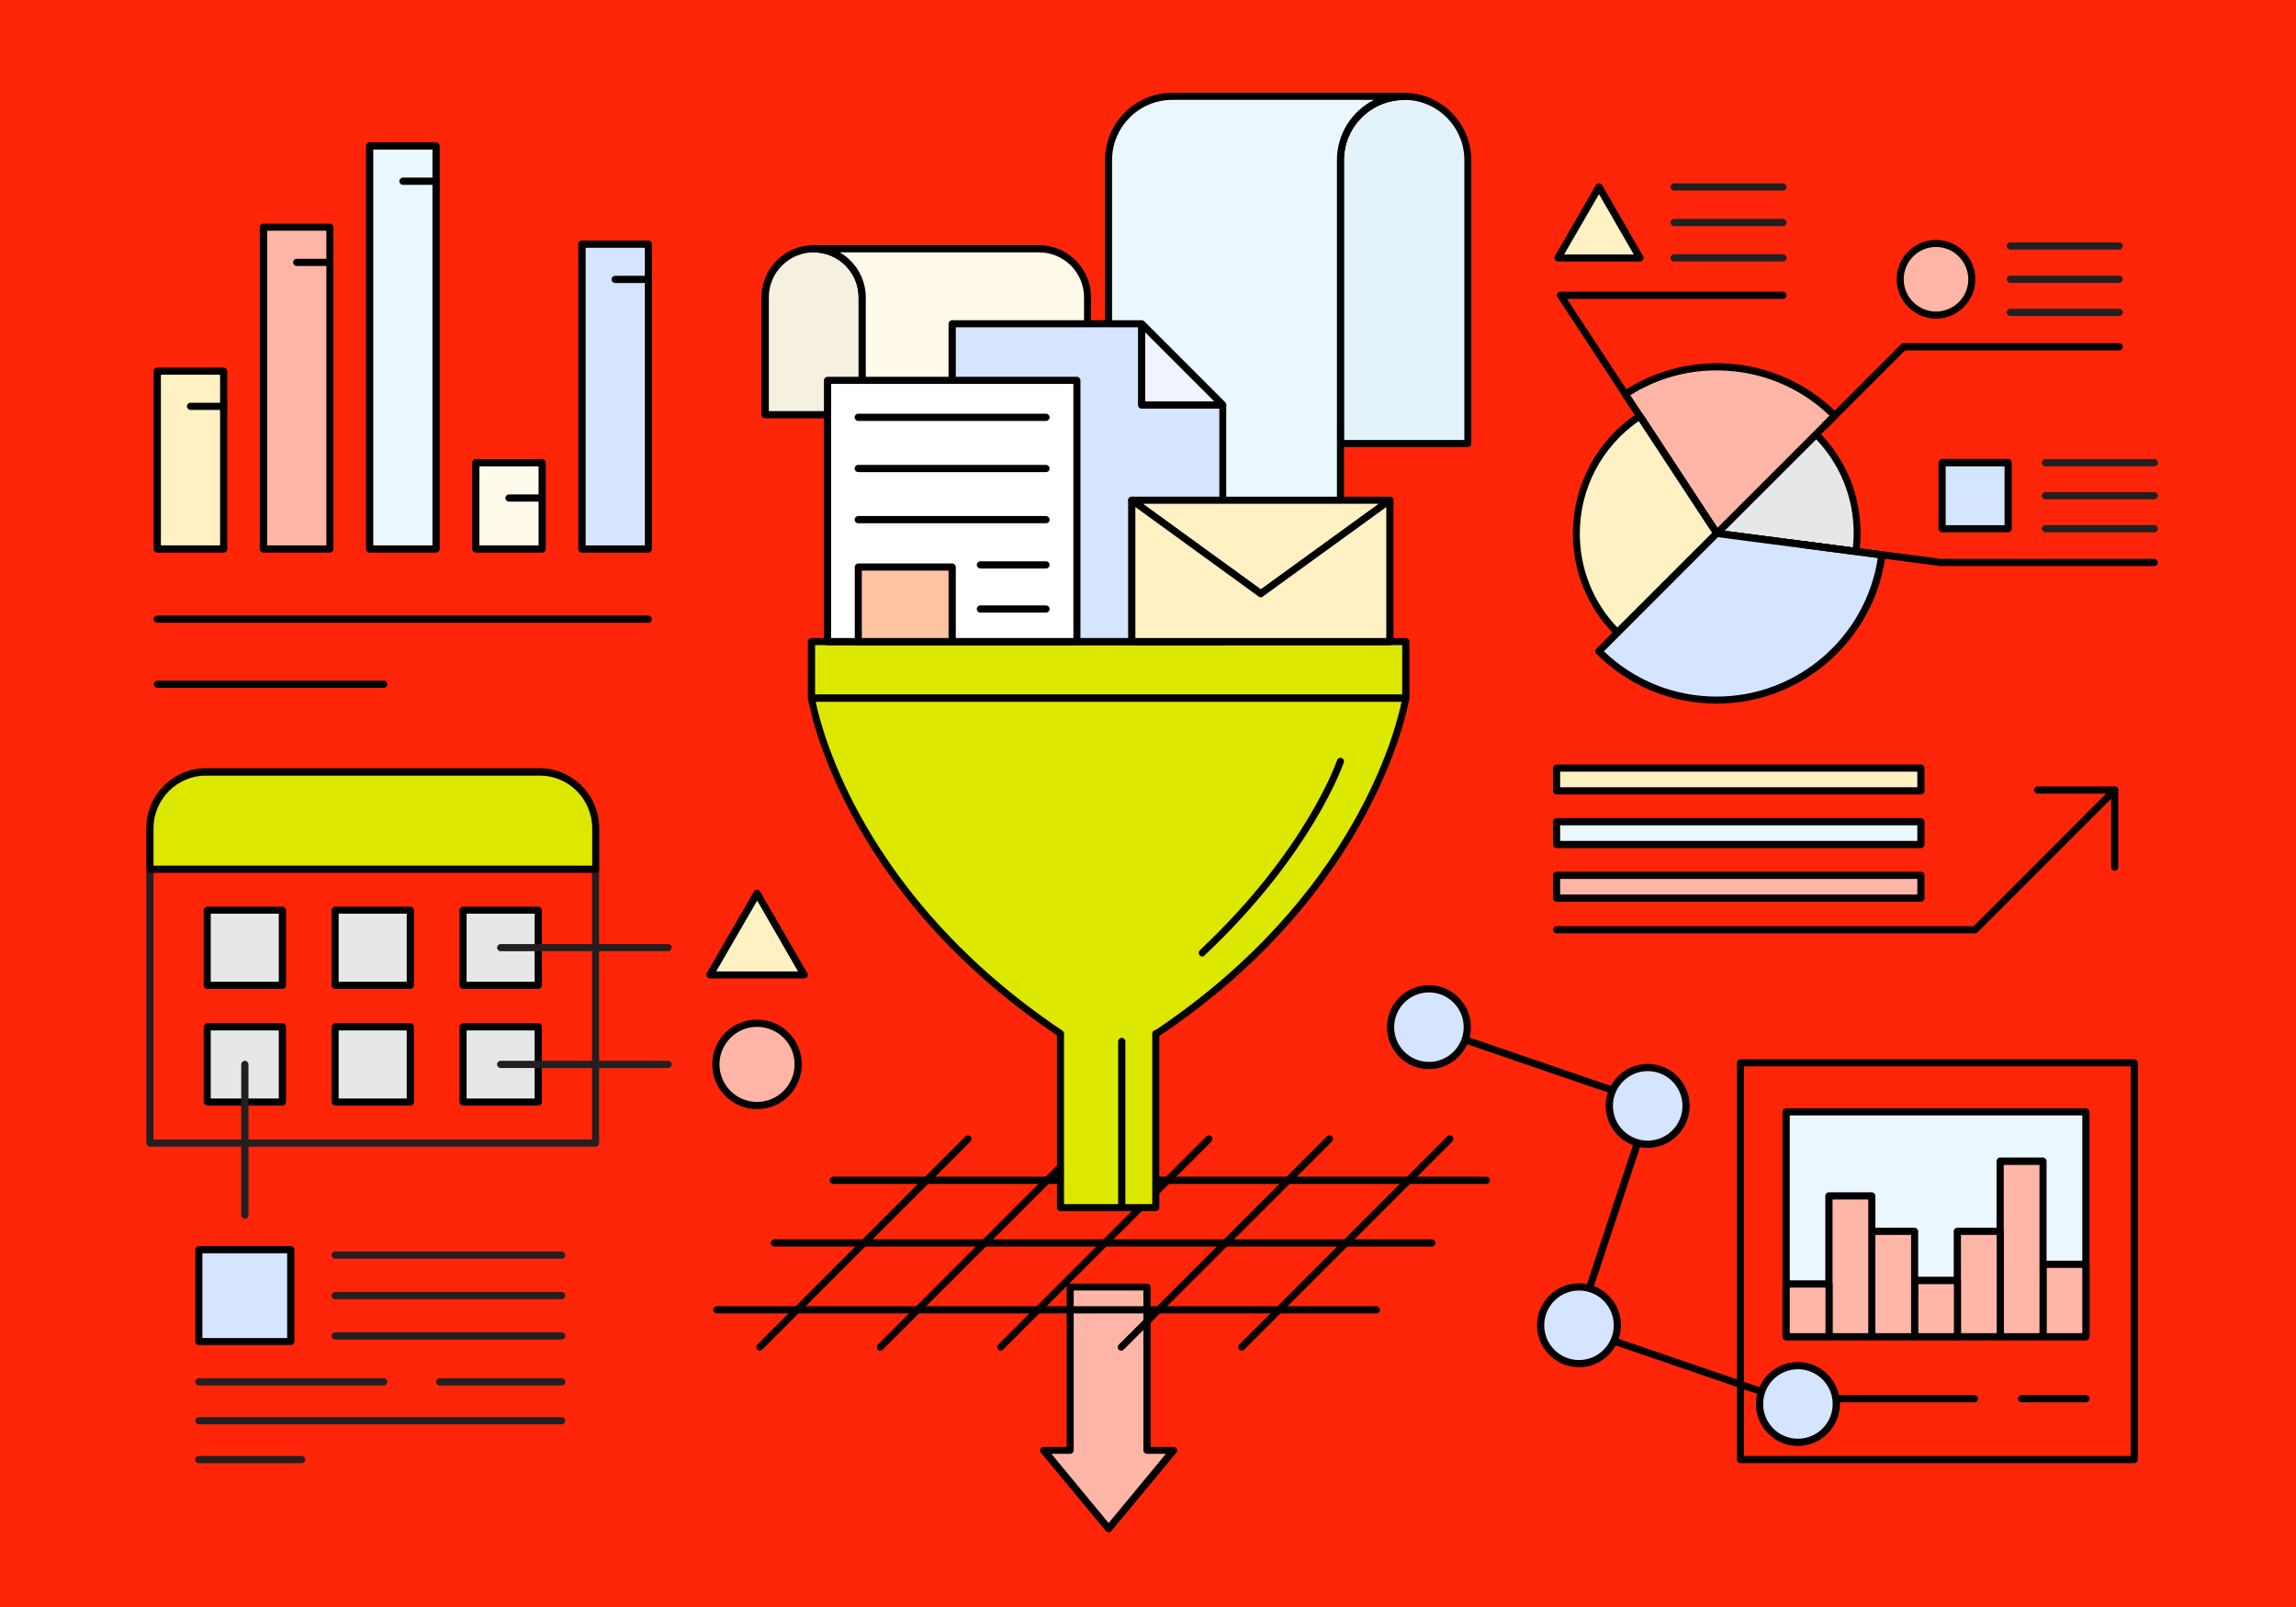 <?xml version="1.0" encoding="utf-8"?>
<svg id="master-artboard" viewBox="0 0 1400 980" version="1.1" xmlns="http://www.w3.org/2000/svg" x="0px" y="0px" width="1400px" height="980px" enable-background="new 0 0 1400 980">
<g transform="matrix(1, 0, 0, 1, 0, 0)">
		<g>
			<path d="M 0 0 H 1400 V 980 H 0 V 0 Z" fill="#FFFFFF" style="fill: rgb(255, 37, 8);"/>
		</g>
	</g><g transform="matrix(1, 0, 0, 1, 0, 0)">
			<g>
				<path fill="#F5F0E0" d="M496.1,151.7c16.3,0,29.6,13.3,29.6,29.6v1.8v58.5v11.4h-59.2v-11.4V222v-40.7&#10;&#9;&#9;&#9;&#9;&#9;C466.5,164.9,479.7,151.7,496.1,151.7z"/>
				<path d="M525.7,255.1h-59.2c-1.2,0-2.2-1-2.2-2.2v-71.6c0-17.5,14.3-31.8,31.8-31.8c17.5,0,31.8,14.3,31.8,31.8v71.6&#10;&#9;&#9;&#9;&#9;&#9;C527.9,254.1,526.9,255.1,525.7,255.1z M468.7,250.7h54.9v-69.4c0-15.1-12.3-27.4-27.4-27.4c-15.1,0-27.4,12.3-27.4,27.4V250.7z&#10;&#9;&#9;&#9;&#9;&#9;"/>
			</g>
			<g>
				<path fill="#FFFAEA" d="M633.5,151.7c16.4,0,29.6,13.3,29.6,29.6v1.8v58.5v163.7H525.7v-92.1v-71.6v-58.5v-1.8&#10;&#9;&#9;&#9;&#9;&#9;c0-16.4-13.3-29.6-29.6-29.6H633.5z"/>
				<path d="M663.1,407.4H525.7c-1.2,0-2.2-1-2.2-2.2V181.3c0-15.1-12.3-27.4-27.4-27.4c-1.2,0-2.2-1-2.2-2.2c0-1.2,1-2.2,2.2-2.2&#10;&#9;&#9;&#9;&#9;&#9;h137.4c17.5,0,31.8,14.3,31.8,31.8v223.9C665.3,406.4,664.3,407.4,663.1,407.4z M527.9,403.1h133.1V181.3&#10;&#9;&#9;&#9;&#9;&#9;c0-15.1-12.3-27.4-27.4-27.4H512.1c9.4,5.5,15.8,15.8,15.8,27.4V403.1z"/>
			</g>
		</g><path fill="#E4F2FA" d="M856.2,58.8c-21.4,0-38.8,17.4-38.8,38.8v2.3v76.7v93.9H895v-93.9V151V97.6&#10;&#9;&#9;&#9;&#9;C895,76.1,877.7,58.8,856.2,58.8z" transform="matrix(1, 0, 0, 1, 0, 0)"/><path d="M895,272.7h-77.7c-1.2,0-2.2-1-2.2-2.2V97.6c0-22.6,18.4-41,41-41c22.6,0,41,18.4,41,41v172.9&#10;&#9;&#9;&#9;&#9;C897.2,271.7,896.2,272.7,895,272.7z M819.6,268.3h73.3V97.6c0-20.2-16.4-36.7-36.7-36.7c-20.2,0-36.7,16.4-36.7,36.7V268.3z" transform="matrix(1, 0, 0, 1, 0, 0)"/><path fill="#EAF7FF" d="M714.8,58.8c-21.4,0-38.8,17.4-38.8,38.8v2.3v76.7v214.7h141.4V270.5v-93.9V99.9v-2.3&#10;&#9;&#9;&#9;&#9;c0-21.4,17.4-38.8,38.8-38.8H714.8z" transform="matrix(1, 0, 0, 1, 0, 0)"/><path d="M817.4,393.5H676c-1.2,0-2.2-1-2.2-2.2V97.6c0-22.6,18.4-41,41-41h141.4c1.2,0,2.2,1,2.2,2.2c0,1.2-1,2.2-2.2,2.2&#10;&#9;&#9;&#9;&#9;c-20.2,0-36.7,16.4-36.7,36.7v293.7C819.6,392.5,818.6,393.5,817.4,393.5z M678.2,389.1h137V97.6c0-16,9.2-29.9,22.6-36.7h-123&#10;&#9;&#9;&#9;&#9;c-20.2,0-36.7,16.4-36.7,36.7V389.1z" transform="matrix(1, 0, 0, 1, 0, 0)"/><path d="M 699.4 884.5 L 699.4 784.9 L 652.6 784.9 L 652.6 884.5 L 636.4 884.5 L 676 932.2 L 715.6 884.5 Z" fill="#FFB6A6" transform="matrix(1, 0, 0, 1, 0, 0)"/><path d="M676,934.4c-0.6,0-1.3-0.3-1.7-0.8l-39.6-47.7c-0.5-0.6-0.7-1.5-0.3-2.3c0.4-0.8,1.1-1.2,2-1.2h14v-97.4&#10;&#9;&#9;&#9;&#9;c0-1.2,1-2.2,2.2-2.2h46.8c1.2,0,2.2,1,2.2,2.2v97.4h14c0.8,0,1.6,0.5,2,1.2c0.4,0.8,0.2,1.7-0.3,2.3l-39.6,47.7&#10;&#9;&#9;&#9;&#9;C677.3,934.1,676.7,934.4,676,934.4z M641.1,886.6l34.9,42.2l34.9-42.2h-11.5c-1.2,0-2.2-1-2.2-2.2v-97.4h-42.5v97.4&#10;&#9;&#9;&#9;&#9;c0,1.2-1,2.2-2.2,2.2H641.1z" transform="matrix(1, 0, 0, 1, 0, 0)"/><path d="M906.3,722H508.1c-1.2,0-2.2-1-2.2-2.2c0-1.2,1-2.2,2.2-2.2h398.2c1.2,0,2.2,1,2.2,2.2C908.5,721,907.5,722,906.3,722z" transform="matrix(1, 0, 0, 1, 0, 0)"/><path d="M873.1,760.2H472.2c-1.2,0-2.2-1-2.2-2.2c0-1.2,1-2.2,2.2-2.2h400.9c1.2,0,2.2,1,2.2,2.2&#10;&#9;&#9;&#9;&#9;C875.3,759.2,874.3,760.2,873.1,760.2z" transform="matrix(1, 0, 0, 1, 0, 0)"/><path d="M839.3,801H437.1c-1.2,0-2.2-1-2.2-2.2c0-1.2,1-2.2,2.2-2.2h402.2c1.2,0,2.2,1,2.2,2.2C841.5,800,840.5,801,839.3,801z" transform="matrix(1, 0, 0, 1, 0, 0)"/><path d="M463.3,823.7c-0.6,0-1.1-0.2-1.5-0.6c-0.8-0.8-0.8-2.2,0-3.1L588.7,693c0.8-0.8,2.2-0.8,3.1,0c0.8,0.8,0.8,2.2,0,3.1&#10;&#9;&#9;&#9;&#9;L464.8,823C464.4,823.4,463.9,823.7,463.3,823.7z" transform="matrix(1, 0, 0, 1, 0, 0)"/><path d="M536.8,823.7c-0.6,0-1.1-0.2-1.5-0.6c-0.8-0.8-0.8-2.2,0-3.1L662.2,693c0.8-0.8,2.2-0.8,3.1,0c0.8,0.8,0.8,2.2,0,3.1&#10;&#9;&#9;&#9;&#9;L538.3,823C537.9,823.4,537.3,823.7,536.8,823.7z" transform="matrix(1, 0, 0, 1, 0, 0)"/><path d="M610.2,823.7c-0.6,0-1.1-0.2-1.5-0.6c-0.8-0.8-0.8-2.2,0-3.1L735.6,693c0.8-0.8,2.2-0.8,3.1,0c0.8,0.8,0.8,2.2,0,3.1&#10;&#9;&#9;&#9;&#9;L611.7,823C611.3,823.4,610.8,823.7,610.2,823.7z" transform="matrix(1, 0, 0, 1, 0, 0)"/><path d="M683.7,823.7c-0.6,0-1.1-0.2-1.5-0.6c-0.8-0.8-0.8-2.2,0-3.1L809.1,693c0.8-0.8,2.2-0.8,3.1,0c0.8,0.8,0.8,2.2,0,3.1&#10;&#9;&#9;&#9;&#9;L685.2,823C684.8,823.4,684.2,823.7,683.7,823.7z" transform="matrix(1, 0, 0, 1, 0, 0)"/><path d="M757.1,823.7c-0.6,0-1.1-0.2-1.5-0.6c-0.8-0.8-0.8-2.2,0-3.1L882.5,693c0.8-0.8,2.2-0.8,3.1,0c0.8,0.8,0.8,2.2,0,3.1&#10;&#9;&#9;&#9;&#9;L758.7,823C758.2,823.4,757.7,823.7,757.1,823.7z" transform="matrix(1, 0, 0, 1, 0, 0)"/><path d="M 494.8 391.3 H 857.2 V 425.8 H 494.8 V 391.3 Z" fill="#F1F2F2" transform="matrix(1, 0, 0, 1, 0, 0)" style="fill: rgb(220, 232, 0);"/><path d="M857.2,428H494.8c-1.2,0-2.2-1-2.2-2.2v-34.5c0-1.2,1-2.2,2.2-2.2h362.4c1.2,0,2.2,1,2.2,2.2v34.5&#10;&#9;&#9;&#9;&#9;C859.4,427,858.4,428,857.2,428z M497,423.6H855v-30.2H497V423.6z" transform="matrix(1, 0, 0, 1, 0, 0)"/><path fill="#E6E7E8" d="M676,425.8H494.8c0,0,16.9,114.2,151.8,204.4v106.2h58.1V630.2h0.6C840.3,540,857.2,425.8,857.2,425.8&#10;&#9;&#9;&#9;&#9;H676z" transform="matrix(1, 0, 0, 1, 0, 0)" style="fill: rgb(220, 232, 0);"/><path d="M704.8,738.6h-58.1c-1.2,0-2.2-1-2.2-2.2v-105c-133.3-89.7-151.6-204.1-151.8-205.3c-0.1-0.6,0.1-1.3,0.5-1.7&#10;&#9;&#9;&#9;&#9;c0.4-0.5,1-0.8,1.6-0.8h362.4c0.6,0,1.2,0.3,1.6,0.8c0.4,0.5,0.6,1.1,0.5,1.7c-0.2,1.1-18.6,116-152.4,205.7v104.6&#10;&#9;&#9;&#9;&#9;C707,737.6,706,738.6,704.8,738.6z M648.8,734.3h53.8v-104c0-1.2,0.9-2.1,2.1-2.2c121.1-81.3,146.4-183,149.9-200.1H497.4&#10;&#9;&#9;&#9;&#9;c3.5,17.1,28.9,119.1,150.4,200.5c0.6,0.4,1,1.1,1,1.8V734.3z" transform="matrix(1, 0, 0, 1, 0, 0)"/><path d="M684,738.6c-1.2,0-2.2-1-2.2-2.2V635.1c0-1.2,1-2.2,2.2-2.2c1.2,0,2.2,1,2.2,2.2v101.4&#10;&#9;&#9;&#9;&#9;C686.1,737.6,685.2,738.6,684,738.6z" transform="matrix(1, 0, 0, 1, 0, 0)"/><path d="M733.1,583.3c-0.6,0-1.2-0.2-1.6-0.7c-0.8-0.9-0.8-2.2,0.1-3.1c65.1-61.2,83.5-115.4,83.7-115.9c0.4-1.1,1.6-1.8,2.7-1.4&#10;&#9;&#9;&#9;&#9;c1.1,0.4,1.8,1.6,1.4,2.7c-0.2,0.6-18.9,55.7-84.9,117.7C734.2,583.1,733.6,583.3,733.1,583.3z" transform="matrix(1, 0, 0, 1, 0, 0)"/><g transform="matrix(1, 0, 0, 1, 0, 0)">
				<path d="M 696.1 197.5 L 580.6 197.5 L 580.6 391.3 L 745.6 391.3 L 745.6 247 Z" fill="#D5E4FF"/>
				<path d="M745.6,393.5h-165c-1.2,0-2.2-1-2.2-2.2V197.5c0-1.2,1-2.2,2.2-2.2h115.5c0.6,0,1.1,0.2,1.5,0.6l49.5,49.5&#10;&#9;&#9;&#9;&#9;&#9;c0.4,0.4,0.6,1,0.6,1.5v144.3C747.8,392.5,746.8,393.5,745.6,393.5z M582.8,389.1h160.7V247.9l-48.3-48.3H582.8V389.1z"/>
			</g><path d="M 696.1 247 L 745.6 247 L 696.1 197.5 Z" fill="#F0F4FF" transform="matrix(1, 0, 0, 1, 0, 0)"/><path d="M745.6,249.2h-49.5c-1.2,0-2.2-1-2.2-2.2v-49.5c0-0.9,0.5-1.7,1.3-2c0.8-0.3,1.7-0.1,2.4,0.5l49.5,49.5&#10;&#9;&#9;&#9;&#9;&#9;c0.6,0.6,0.8,1.6,0.5,2.4C747.3,248.7,746.5,249.2,745.6,249.2z M698.3,244.8h42.1l-42.1-42.1V244.8z" transform="matrix(1, 0, 0, 1, 0, 0)"/><g transform="matrix(1, 0, 0, 1, 0, 0)">
					<path d="M 847.4 305 L 690.1 305 L 768.8 362.1 Z" fill="#FFF1C4"/>
					<path d="M768.8,364.3c-0.4,0-0.9-0.1-1.3-0.4l-78.7-57.1c-0.8-0.6-1.1-1.5-0.8-2.4c0.3-0.9,1.1-1.5,2.1-1.5h157.3&#10;&#9;&#9;&#9;&#9;&#9;&#9;c0.9,0,1.8,0.6,2.1,1.5c0.3,0.9,0,1.9-0.8,2.4L770,363.8C769.7,364.1,769.2,364.3,768.8,364.3z M696.8,307.2l72,52.2l72-52.2&#10;&#9;&#9;&#9;&#9;&#9;&#9;H696.8z"/>
				</g><path d="M 768.8 362.1 L 690.1 305 L 690.1 391.3 L 847.4 391.3 L 847.4 305 Z" fill="#FFF1C4" transform="matrix(1, 0, 0, 1, 0, 0)"/><path d="M847.4,393.5H690.1c-1.2,0-2.2-1-2.2-2.2V305c0-0.8,0.5-1.6,1.2-1.9c0.7-0.4,1.6-0.3,2.3,0.2l77.4,56.2l77.4-56.2&#10;&#9;&#9;&#9;&#9;&#9;&#9;c0.7-0.5,1.5-0.6,2.3-0.2c0.7,0.4,1.2,1.1,1.2,1.9v86.3C849.6,392.5,848.6,393.5,847.4,393.5z M692.3,389.1h153v-79.9&#10;&#9;&#9;&#9;&#9;&#9;&#9;L770,363.8c-0.8,0.6-1.8,0.6-2.5,0l-75.2-54.6V389.1z" transform="matrix(1, 0, 0, 1, 0, 0)"/><g transform="matrix(1, 0, 0, 1, 0, 0)">
					<path d="M 504.6 232 H 656.6 V 391.3 H 504.6 V 232 Z" fill="#FFFFFF"/>
					<path d="M656.6,393.5h-152c-1.2,0-2.2-1-2.2-2.2V232c0-1.2,1-2.2,2.2-2.2h152c1.2,0,2.2,1,2.2,2.2v159.3&#10;&#9;&#9;&#9;&#9;&#9;&#9;C658.8,392.5,657.8,393.5,656.6,393.5z M506.8,389.1h147.7v-155H506.8V389.1z"/>
				</g><path d="M 523.3 254.6 L 637.8 254.6" fill="#FFFFFF" transform="matrix(1, 0, 0, 1, 0, 0)"/><path d="M637.8,256.7H523.3c-1.2,0-2.2-1-2.2-2.2s1-2.2,2.2-2.2h114.5c1.2,0,2.2,1,2.2,2.2S639,256.7,637.8,256.7z" transform="matrix(1, 0, 0, 1, 0, 0)"/><path d="M 523.3 285.8 L 637.8 285.8" fill="#FFFFFF" transform="matrix(1, 0, 0, 1, 0, 0)"/><path d="M637.8,287.9H523.3c-1.2,0-2.2-1-2.2-2.2c0-1.2,1-2.2,2.2-2.2h114.5c1.2,0,2.2,1,2.2,2.2&#10;&#9;&#9;&#9;&#9;&#9;&#9;C640,287,639,287.9,637.8,287.9z" transform="matrix(1, 0, 0, 1, 0, 0)"/><path d="M 523.3 317 L 637.8 317" fill="#FFFFFF" transform="matrix(1, 0, 0, 1, 0, 0)"/><path d="M637.8,319.1H523.3c-1.2,0-2.2-1-2.2-2.2c0-1.2,1-2.2,2.2-2.2h114.5c1.2,0,2.2,1,2.2,2.2&#10;&#9;&#9;&#9;&#9;&#9;&#9;C640,318.2,639,319.1,637.8,319.1z" transform="matrix(1, 0, 0, 1, 0, 0)"/><path d="M 523.3 345.8 H 580.5 V 391.3 H 523.3 V 345.8 Z" fill="#FFC4A1" transform="matrix(1, 0, 0, 1, 0, 0)"/><path d="M580.6,393.5h-57.2c-1.2,0-2.2-1-2.2-2.2v-45.5c0-1.2,1-2.2,2.2-2.2h57.2c1.2,0,2.2,1,2.2,2.2v45.5&#10;&#9;&#9;&#9;&#9;&#9;&#9;C582.8,392.5,581.8,393.5,580.6,393.5z M525.5,389.1h52.9V348h-52.9V389.1z" transform="matrix(1, 0, 0, 1, 0, 0)"/><path d="M 597.9 344.5 L 637.8 344.5" fill="#FFFFFF" transform="matrix(1, 0, 0, 1, 0, 0)"/><path d="M637.8,346.7h-40c-1.2,0-2.2-1-2.2-2.2c0-1.2,1-2.2,2.2-2.2h40c1.2,0,2.2,1,2.2,2.2C640,345.7,639,346.7,637.8,346.7z" transform="matrix(1, 0, 0, 1, 0, 0)"/><path d="M 597.9 371.4 L 637.8 371.4" fill="#FFFFFF" transform="matrix(1, 0, 0, 1, 0, 0)"/><path d="M637.8,373.6h-40c-1.2,0-2.2-1-2.2-2.2c0-1.2,1-2.2,2.2-2.2h40c1.2,0,2.2,1,2.2,2.2C640,372.6,639,373.6,637.8,373.6z" transform="matrix(1, 0, 0, 1, 0, 0)"/><path d="M 126.4 555.1 H 172.2 V 600.9 H 126.4 V 555.1 Z" fill="#E6E7E8" transform="matrix(1, 0, 0, 1, 0, 0)"/><path d="M172.2,603.1h-45.8c-1.2,0-2.2-1-2.2-2.2v-45.8c0-1.2,1-2.2,2.2-2.2h45.8c1.2,0,2.2,1,2.2,2.2v45.8&#10;&#9;&#9;&#9;C174.4,602.1,173.4,603.1,172.2,603.1z M128.5,598.7H170v-41.5h-41.5V598.7z" transform="matrix(1, 0, 0, 1, 0, 0)"/><path d="M 204.4 555.1 H 250.2 V 600.9 H 204.4 V 555.1 Z" fill="#E6E7E8" transform="matrix(1, 0, 0, 1, 0, 0)"/><path d="M250.2,603.1h-45.8c-1.2,0-2.2-1-2.2-2.2v-45.8c0-1.2,1-2.2,2.2-2.2h45.8c1.2,0,2.2,1,2.2,2.2v45.8&#10;&#9;&#9;&#9;C252.4,602.1,251.4,603.1,250.2,603.1z M206.5,598.7H248v-41.5h-41.5V598.7z" transform="matrix(1, 0, 0, 1, 0, 0)"/><path d="M 282.4 555.1 H 328.2 V 600.9 H 282.4 V 555.1 Z" fill="#E6E7E8" transform="matrix(1, 0, 0, 1, 0, 0)"/><path d="M328.2,603.1h-45.8c-1.2,0-2.2-1-2.2-2.2v-45.8c0-1.2,1-2.2,2.2-2.2h45.8c1.2,0,2.2,1,2.2,2.2v45.8&#10;&#9;&#9;&#9;C330.4,602.1,329.4,603.1,328.2,603.1z M284.5,598.7H326v-41.5h-41.5V598.7z" transform="matrix(1, 0, 0, 1, 0, 0)"/><path d="M 126.4 626.2 H 172.2 V 672 H 126.4 V 626.2 Z" fill="#E6E7E8" transform="matrix(1, 0, 0, 1, 0, 0)"/><path d="M172.2,674.2h-45.8c-1.2,0-2.2-1-2.2-2.2v-45.8c0-1.2,1-2.2,2.2-2.2h45.8c1.2,0,2.2,1,2.2,2.2v45.8&#10;&#9;&#9;&#9;C174.4,673.3,173.4,674.2,172.2,674.2z M128.5,669.9H170v-41.5h-41.5V669.9z" transform="matrix(1, 0, 0, 1, 0, 0)"/><path d="M 121.3 762.1 H 177.3 V 818.1 H 121.3 V 762.1 Z" fill="#D5E4FF" transform="matrix(1, 0, 0, 1, 0, 0)"/><path d="M177.3,820.3h-56c-1.2,0-2.2-1-2.2-2.2v-56c0-1.2,1-2.2,2.2-2.2h56c1.2,0,2.2,1,2.2,2.2v56&#10;&#9;&#9;&#9;C179.4,819.3,178.5,820.3,177.3,820.3z M123.4,816h51.7v-51.7h-51.7V816z" transform="matrix(1, 0, 0, 1, 0, 0)"/><path d="M 1184.2 282.2 H 1224.5 V 322.5 H 1184.2 V 282.2 Z" fill="#D5E4FF" transform="matrix(1, 0, 0, 1, 0, 0)"/><path d="M1224.5,324.6h-40.3c-1.2,0-2.2-1-2.2-2.2v-40.3c0-1.2,1-2.2,2.2-2.2h40.3c1.2,0,2.2,1,2.2,2.2v40.3&#10;&#9;&#9;&#9;C1226.7,323.7,1225.7,324.6,1224.5,324.6z M1186.4,320.3h35.9v-35.9h-35.9V320.3z" transform="matrix(1, 0, 0, 1, 0, 0)"/><path d="M 204.4 626.2 H 250.2 V 672 H 204.4 V 626.2 Z" fill="#E6E7E8" transform="matrix(1, 0, 0, 1, 0, 0)"/><path d="M250.2,674.2h-45.8c-1.2,0-2.2-1-2.2-2.2v-45.8c0-1.2,1-2.2,2.2-2.2h45.8c1.2,0,2.2,1,2.2,2.2v45.8&#10;&#9;&#9;&#9;C252.4,673.3,251.4,674.2,250.2,674.2z M206.5,669.9H248v-41.5h-41.5V669.9z" transform="matrix(1, 0, 0, 1, 0, 0)"/><path d="M 282.4 626.2 H 328.2 V 672 H 282.4 V 626.2 Z" fill="#E6E7E8" transform="matrix(1, 0, 0, 1, 0, 0)"/><path d="M328.2,674.2h-45.8c-1.2,0-2.2-1-2.2-2.2v-45.8c0-1.2,1-2.2,2.2-2.2h45.8c1.2,0,2.2,1,2.2,2.2v45.8&#10;&#9;&#9;&#9;C330.4,673.3,329.4,674.2,328.2,674.2z M284.5,669.9H326v-41.5h-41.5V669.9z" transform="matrix(1, 0, 0, 1, 0, 0)"/><path fill="#231F20" d="M363.1,699.3H91.4c-1.2,0-2.2-1-2.2-2.2V530c0-1.2,1-2.2,2.2-2.2h271.7c1.2,0,2.2,1,2.2,2.2v167.1&#10;&#9;&#9;&#9;C365.3,698.3,364.3,699.3,363.1,699.3z M93.6,694.9H361V532.2H93.6V694.9z" transform="matrix(1, 0, 0, 1, 0, 0)"/><path fill="#231F20" d="M149.3,743.2c-1.2,0-2.2-1-2.2-2.2v-91.9c0-1.2,1-2.2,2.2-2.2c1.2,0,2.2,1,2.2,2.2v91.9&#10;&#9;&#9;&#9;C151.4,742.3,150.5,743.2,149.3,743.2z" transform="matrix(1, 0, 0, 1, 0, 0)"/><path fill="#231F20" d="M407.3,580.1H305.3c-1.2,0-2.2-1-2.2-2.2c0-1.2,1-2.2,2.2-2.2h102.1c1.2,0,2.2,1,2.2,2.2&#10;&#9;&#9;&#9;C409.5,579.2,408.5,580.1,407.3,580.1z" transform="matrix(1, 0, 0, 1, 0, 0)"/><path fill="#231F20" d="M407.3,651.3H305.3c-1.2,0-2.2-1-2.2-2.2s1-2.2,2.2-2.2h102.1c1.2,0,2.2,1,2.2,2.2&#10;&#9;&#9;&#9;S408.5,651.3,407.3,651.3z" transform="matrix(1, 0, 0, 1, 0, 0)"/><path fill="#FFF1C4" d="M363.2,530v-24.9c0-19-15.3-34.4-34.1-34.4H125.5c-18.8,0-34.1,15.4-34.1,34.4V530H363.2z" transform="matrix(1, 0, 0, 1, 0, 0)" style="fill: rgb(220, 232, 0);"/><path d="M363.2,532.2H91.4c-1.2,0-2.2-1-2.2-2.2v-24.9c0-20.2,16.3-36.6,36.3-36.6h203.6c20,0,36.3,16.4,36.3,36.6V530&#10;&#9;&#9;&#9;C365.4,531.2,364.4,532.2,363.2,532.2z M93.6,527.9h267.5v-22.7c0-17.8-14.3-32.2-31.9-32.2H125.5c-17.6,0-31.9,14.5-31.9,32.2&#10;&#9;&#9;&#9;V527.9z" transform="matrix(1, 0, 0, 1, 0, 0)"/><path d="M 432.9 594.5 L 461.6 544.8 L 490.4 594.5 Z" fill="#FFF1C4" transform="matrix(1, 0, 0, 1, 0, 0)"/><path d="M490.4,596.7C490.4,596.7,490.4,596.7,490.4,596.7h-57.5c-0.8,0-1.5-0.4-1.9-1.1s-0.4-1.5,0-2.2l28.7-49.7&#10;&#9;&#9;&#9;c0.4-0.7,1.1-1.1,1.9-1.1l0,0c0.8,0,1.5,0.4,1.9,1.1L492,593c0.4,0.4,0.6,0.9,0.6,1.5C492.6,595.7,491.6,596.7,490.4,596.7z&#10;&#9;&#9;&#9; M436.7,592.4h49.9l-24.9-43.2L436.7,592.4z" transform="matrix(1, 0, 0, 1, 0, 0)"/><path d="M 950 157.3 L 975 114.1 L 999.9 157.3 Z" fill="#FFF1C4" transform="matrix(1, 0, 0, 1, 0, 0)"/><path d="M1000,159.5C1000,159.5,1000,159.5,1000,159.5H950c-0.8,0-1.5-0.4-1.9-1.1c-0.4-0.7-0.4-1.5,0-2.2l25-43.3&#10;&#9;&#9;&#9;c0.4-0.7,1.1-1.1,1.9-1.1l0,0c0.8,0,1.5,0.4,1.9,1.1l24.7,42.8c0.4,0.4,0.6,0.9,0.6,1.5C1002.2,158.5,1001.2,159.5,1000,159.5z&#10;&#9;&#9;&#9; M953.7,155.2h42.5L975,118.4L953.7,155.2z" transform="matrix(1, 0, 0, 1, 0, 0)"/><path fill="#FFB6A6" d="M486.7,649.2c0,13.9-11.2,25.1-25.1,25.1c-13.9,0-25.1-11.2-25.1-25.1s11.2-25.1,25.1-25.1&#10;&#9;&#9;&#9;C475.5,624.1,486.7,635.3,486.7,649.2z" transform="matrix(1, 0, 0, 1, 0, 0)"/><path d="M461.6,676.4c-15,0-27.3-12.2-27.3-27.3s12.2-27.3,27.3-27.3c15,0,27.3,12.2,27.3,27.3S476.7,676.4,461.6,676.4z&#10;&#9;&#9;&#9; M461.6,626.2c-12.6,0-22.9,10.3-22.9,22.9c0,12.6,10.3,22.9,22.9,22.9c12.6,0,22.9-10.3,22.9-22.9&#10;&#9;&#9;&#9;C484.6,636.5,474.3,626.2,461.6,626.2z" transform="matrix(1, 0, 0, 1, 0, 0)"/><path fill="#FFB6A6" d="M1202.3,170.3c0,12.1-9.8,21.8-21.8,21.8c-12.1,0-21.8-9.8-21.8-21.8c0-12.1,9.8-21.8,21.8-21.8&#10;&#9;&#9;&#9;C1192.5,148.5,1202.3,158.2,1202.3,170.3z" transform="matrix(1, 0, 0, 1, 0, 0)"/><path d="M1180.5,194.3c-13.2,0-24-10.8-24-24c0-13.2,10.8-24,24-24c13.2,0,24,10.8,24,24C1204.5,183.5,1193.7,194.3,1180.5,194.3z&#10;&#9;&#9;&#9; M1180.5,150.6c-10.8,0-19.7,8.8-19.7,19.7c0,10.8,8.8,19.7,19.7,19.7c10.8,0,19.7-8.8,19.7-19.7&#10;&#9;&#9;&#9;C1200.1,159.5,1191.3,150.6,1180.5,150.6z" transform="matrix(1, 0, 0, 1, 0, 0)"/><path fill="#231F20" d="M342.5,767.6H204.4c-1.2,0-2.2-1-2.2-2.2c0-1.2,1-2.2,2.2-2.2h138.1c1.2,0,2.2,1,2.2,2.2&#10;&#9;&#9;&#9;C344.7,766.7,343.7,767.6,342.5,767.6z" transform="matrix(1, 0, 0, 1, 0, 0)"/><path fill="#231F20" d="M342.5,792.3H204.4c-1.2,0-2.2-1-2.2-2.2s1-2.2,2.2-2.2h138.1c1.2,0,2.2,1,2.2,2.2&#10;&#9;&#9;&#9;S343.7,792.3,342.5,792.3z" transform="matrix(1, 0, 0, 1, 0, 0)"/><path fill="#231F20" d="M342.5,816.9H204.4c-1.2,0-2.2-1-2.2-2.2s1-2.2,2.2-2.2h138.1c1.2,0,2.2,1,2.2,2.2&#10;&#9;&#9;&#9;S343.7,816.9,342.5,816.9z" transform="matrix(1, 0, 0, 1, 0, 0)"/><path fill="#231F20" d="M234,844.9H121.3c-1.2,0-2.2-1-2.2-2.2c0-1.2,1-2.2,2.2-2.2H234c1.2,0,2.2,1,2.2,2.2&#10;&#9;&#9;&#9;C236.1,843.9,235.2,844.9,234,844.9z" transform="matrix(1, 0, 0, 1, 0, 0)"/><path fill="#231F20" d="M342.5,868.6H121.3c-1.2,0-2.2-1-2.2-2.2s1-2.2,2.2-2.2h221.2c1.2,0,2.2,1,2.2,2.2&#10;&#9;&#9;&#9;S343.7,868.6,342.5,868.6z" transform="matrix(1, 0, 0, 1, 0, 0)"/><path fill="#231F20" d="M184,892.3h-62.8c-1.2,0-2.2-1-2.2-2.2s1-2.2,2.2-2.2H184c1.2,0,2.2,1,2.2,2.2S185.2,892.3,184,892.3z" transform="matrix(1, 0, 0, 1, 0, 0)"/><path fill="#231F20" d="M342.5,844.9h-74.4c-1.2,0-2.2-1-2.2-2.2c0-1.2,1-2.2,2.2-2.2h74.4c1.2,0,2.2,1,2.2,2.2&#10;&#9;&#9;&#9;C344.7,843.9,343.7,844.9,342.5,844.9z" transform="matrix(1, 0, 0, 1, 0, 0)"/><path d="M 95.9 226.4 H 136.4 V 334.8 H 95.9 V 226.4 Z" fill="#FFF1C4" transform="matrix(1, 0, 0, 1, 0, 0)"/><path d="M136.4,337H95.9c-1.2,0-2.2-1-2.2-2.2V226.4c0-1.2,1-2.2,2.2-2.2h40.5c1.2,0,2.2,1,2.2,2.2v108.4&#10;&#9;&#9;&#9;C138.6,336,137.6,337,136.4,337z M98.1,332.6h36.1V228.5H98.1V332.6z" transform="matrix(1, 0, 0, 1, 0, 0)"/><path d="M 290.2 282.2 H 330.7 V 334.8 H 290.2 V 282.2 Z" fill="#FFFAEA" transform="matrix(1, 0, 0, 1, 0, 0)"/><path d="M330.6,337h-40.5c-1.2,0-2.2-1-2.2-2.2v-52.6c0-1.2,1-2.2,2.2-2.2h40.5c1.2,0,2.2,1,2.2,2.2v52.6&#10;&#9;&#9;&#9;C332.8,336,331.8,337,330.6,337z M292.3,332.6h36.1v-48.2h-36.1V332.6z" transform="matrix(1, 0, 0, 1, 0, 0)"/><path d="M 160.7 138.6 L 160.7 178.8 L 160.7 202.2 L 160.7 334.8 L 201.1 334.8 L 201.1 202.2 L 201.1 178.8 L 201.1 138.6 Z" fill="#FFB6A6" transform="matrix(1, 0, 0, 1, 0, 0)"/><path d="M201.1,337h-40.5c-1.2,0-2.2-1-2.2-2.2V138.6c0-1.2,1-2.2,2.2-2.2h40.5c1.2,0,2.2,1,2.2,2.2v196.2&#10;&#9;&#9;&#9;C203.3,336,202.3,337,201.1,337z M162.9,332.6H199V140.7h-36.1V332.6z" transform="matrix(1, 0, 0, 1, 0, 0)"/><path d="M 225.4 89 L 225.4 178.8 L 225.4 202.2 L 225.4 334.8 L 265.9 334.8 L 265.9 202.2 L 265.9 178.8 L 265.9 89 Z" fill="#EAF7FF" transform="matrix(1, 0, 0, 1, 0, 0)"/><path d="M265.9,337h-40.5c-1.2,0-2.2-1-2.2-2.2V89c0-1.2,1-2.2,2.2-2.2h40.5c1.2,0,2.2,1,2.2,2.2v245.8&#10;&#9;&#9;&#9;C268,336,267.1,337,265.9,337z M227.6,332.6h36.1V91.2h-36.1V332.6z" transform="matrix(1, 0, 0, 1, 0, 0)"/><path d="M 354.9 148.9 L 354.9 178.8 L 354.9 202.2 L 354.9 334.8 L 395.3 334.8 L 395.3 202.2 L 395.3 178.8 L 395.3 148.9 Z" fill="#D5E4FF" transform="matrix(1, 0, 0, 1, 0, 0)"/><path d="M395.3,337h-40.5c-1.2,0-2.2-1-2.2-2.2V148.9c0-1.2,1-2.2,2.2-2.2h40.5c1.2,0,2.2,1,2.2,2.2v185.9&#10;&#9;&#9;&#9;C397.5,336,396.5,337,395.3,337z M357.1,332.6h36.1V151.1h-36.1V332.6z" transform="matrix(1, 0, 0, 1, 0, 0)"/><path d="M395.3,379.8H95.9c-1.2,0-2.2-1-2.2-2.2c0-1.2,1-2.2,2.2-2.2h299.4c1.2,0,2.2,1,2.2,2.2&#10;&#9;&#9;&#9;C397.5,378.9,396.5,379.8,395.3,379.8z" transform="matrix(1, 0, 0, 1, 0, 0)"/><path d="M234,419.5h-138c-1.2,0-2.2-1-2.2-2.2s1-2.2,2.2-2.2h138c1.2,0,2.2,1,2.2,2.2S235.2,419.5,234,419.5z" transform="matrix(1, 0, 0, 1, 0, 0)"/><path d="M136.4,250h-20.2c-1.2,0-2.2-1-2.2-2.2c0-1.2,1-2.2,2.2-2.2h20.2c1.2,0,2.2,1,2.2,2.2C138.6,249,137.6,250,136.4,250z" transform="matrix(1, 0, 0, 1, 0, 0)"/><path d="M201.1,162.2h-20.2c-1.2,0-2.2-1-2.2-2.2c0-1.2,1-2.2,2.2-2.2h20.2c1.2,0,2.2,1,2.2,2.2&#10;&#9;&#9;&#9;C203.3,161.2,202.3,162.2,201.1,162.2z" transform="matrix(1, 0, 0, 1, 0, 0)"/><path d="M265.9,112.7h-20.2c-1.2,0-2.2-1-2.2-2.2c0-1.2,1-2.2,2.2-2.2h20.2c1.2,0,2.2,1,2.2,2.2&#10;&#9;&#9;&#9;C268,111.7,267.1,112.7,265.9,112.7z" transform="matrix(1, 0, 0, 1, 0, 0)"/><path d="M330.6,305.9h-20.2c-1.2,0-2.2-1-2.2-2.2c0-1.2,1-2.2,2.2-2.2h20.2c1.2,0,2.2,1,2.2,2.2&#10;&#9;&#9;&#9;C332.8,304.9,331.8,305.9,330.6,305.9z" transform="matrix(1, 0, 0, 1, 0, 0)"/><path d="M395.3,172.6h-20.2c-1.2,0-2.2-1-2.2-2.2c0-1.2,1-2.2,2.2-2.2h20.2c1.2,0,2.2,1,2.2,2.2&#10;&#9;&#9;&#9;C397.5,171.6,396.5,172.6,395.3,172.6z" transform="matrix(1, 0, 0, 1, 0, 0)"/><path fill="#E6E7E8" d="M1131.7,336.4c0.5-3.6,0.7-7.3,0.7-11.1c0-23.6-9.6-45-25.1-60.5l-60.5,60.5L1131.7,336.4z" transform="matrix(1, 0, 0, 1, 0, 0)"/><path d="M1131.7,338.5c-0.1,0-0.2,0-0.3,0l-84.9-11.1c-0.8-0.1-1.5-0.7-1.8-1.5c-0.3-0.8-0.1-1.6,0.5-2.2l60.5-60.5&#10;&#9;&#9;&#9;c0.8-0.8,2.2-0.8,3.1,0c16.6,16.6,25.7,38.6,25.7,62.1c0,3.7-0.2,7.4-0.8,11.3c-0.1,0.6-0.4,1.1-0.8,1.4&#10;&#9;&#9;&#9;C1132.6,338.4,1132.2,338.5,1131.7,338.5z M1051.5,323.7l78.3,10.2c0.3-3,0.5-5.8,0.5-8.6c0-21.6-8.1-41.9-22.9-57.4L1051.5,323.7&#10;&#9;&#9;&#9;z" transform="matrix(1, 0, 0, 1, 0, 0)"/><path fill="#FFB6A6" d="M1046.8,223.7c-20.6,0-39.7,6.2-55.8,16.7l8.8,13.4l47,71.6l60.5-60.5l11.3-11.3&#10;&#9;&#9;&#9;C1100.3,235,1074.9,223.7,1046.8,223.7z" transform="matrix(1, 0, 0, 1, 0, 0)"/><path d="M1046.8,327.5c-0.1,0-0.1,0-0.2,0c-0.6-0.1-1.2-0.4-1.6-1l-55.8-84.9c-0.7-1-0.4-2.3,0.6-3c17-11.2,36.7-17.1,57-17.1&#10;&#9;&#9;&#9;c27.7,0,53.8,10.8,73.4,30.4c0.8,0.8,0.8,2.2,0,3.1l-71.9,71.9C1047.9,327.2,1047.4,327.5,1046.8,327.5z M994.1,241l53.1,80.9&#10;&#9;&#9;&#9;l68.4-68.4c-18.6-17.8-42.9-27.6-68.8-27.6C1028.1,225.8,1009.9,231.1,994.1,241z" transform="matrix(1, 0, 0, 1, 0, 0)"/><path d="M1046.8,327.5c-0.7,0-1.4-0.3-1.8-1l-47-71.6c-0.2-0.4-0.4-0.8-0.4-1.2c0-0.7,0.3-1.4,1-1.8c1-0.7,2.3-0.4,3,0.6l47,71.6&#10;&#9;&#9;&#9;c0.2,0.4,0.4,0.8,0.4,1.2c0,0.7-0.3,1.4-1,1.8C1047.6,327.4,1047.2,327.5,1046.8,327.5z" transform="matrix(1, 0, 0, 1, 0, 0)"/><path fill="#FFF1C4" d="M999.8,253.7c-23.3,15.3-38.6,41.6-38.6,71.6c0,23.6,9.6,45,25.1,60.5l60.5-60.5L999.8,253.7z" transform="matrix(1, 0, 0, 1, 0, 0)"/><path d="M986.3,388c-0.6,0-1.1-0.2-1.5-0.6c-16.6-16.6-25.7-38.6-25.7-62.1c0-29.6,14.8-57.1,39.6-73.4c0.5-0.3,1.1-0.4,1.6-0.3&#10;&#9;&#9;&#9;c0.6,0.1,1.1,0.4,1.4,0.9l47,71.6c0.6,0.9,0.4,2-0.3,2.7l-60.5,60.5C987.4,387.8,986.8,388,986.3,388z M999.2,256.8&#10;&#9;&#9;&#9;c-22.5,15.6-35.9,41.1-35.9,68.5c0,21.6,8.1,41.9,22.9,57.4L1044,325L999.2,256.8z" transform="matrix(1, 0, 0, 1, 0, 0)"/><path d="M1131.7,338.5c-0.1,0-0.2,0-0.3,0l-84.9-11.1c-1.1-0.1-1.9-1.1-1.9-2.1c0-0.1,0-0.2,0-0.3c0.2-1.2,1.2-2,2.4-1.9&#10;&#9;&#9;&#9;l84.9,11.1c1.1,0.1,1.9,1.1,1.9,2.1c0,0.1,0,0.2,0,0.3C1133.7,337.7,1132.8,338.5,1131.7,338.5z" transform="matrix(1, 0, 0, 1, 0, 0)"/><path fill="#D5E4FF" d="M1131.7,336.4l-84.9-11.1l-60.5,60.5l-11.3,11.3c18.4,18.4,43.8,29.8,71.9,29.8&#10;&#9;&#9;&#9;c51.7,0,94.2-38.6,100.7-88.5L1131.7,336.4z" transform="matrix(1, 0, 0, 1, 0, 0)"/><path d="M1046.8,429.1c-27.7,0-53.8-10.8-73.4-30.4c-0.8-0.8-0.8-2.2,0-3.1l71.9-71.9c0.5-0.5,1.2-0.7,1.8-0.6l100.7,13.1&#10;&#9;&#9;&#9;c1.2,0.2,2,1.2,1.9,2.4C1143,390.2,1098.8,429.1,1046.8,429.1z M978,397.2c18.6,17.8,42.9,27.6,68.8,27.6&#10;&#9;&#9;&#9;c49.1,0,90.9-36.2,98.2-84.5l-97.5-12.7L978,397.2z" transform="matrix(1, 0, 0, 1, 0, 0)"/><path d="M1112.9,261.4c-0.6,0-1.1-0.2-1.5-0.6c-0.8-0.8-0.8-2.2,0-3.1l47.8-47.8c0.4-0.4,1-0.6,1.5-0.6h131.5c1.2,0,2.2,1,2.2,2.2&#10;&#9;&#9;&#9;s-1,2.2-2.2,2.2h-130.6l-47.2,47.2C1114,261.2,1113.4,261.4,1112.9,261.4z" transform="matrix(1, 0, 0, 1, 0, 0)"/><path d="M1313.6,345.2h-130.5l-84.2-11c-1.2-0.2-2-1.2-1.9-2.4c0.2-1.2,1.2-2.1,2.4-1.9l83.9,10.9l130.2,0c1.2,0,2.2,1,2.2,2.2&#10;&#9;&#9;&#9;C1315.8,344.3,1314.8,345.2,1313.6,345.2z" transform="matrix(1, 0, 0, 1, 0, 0)"/><path d="M991.1,242.5c-0.7,0-1.4-0.3-1.8-1l-39.6-60.3c-0.4-0.7-0.5-1.5-0.1-2.2c0.4-0.7,1.1-1.1,1.9-1.1h135.7&#10;&#9;&#9;&#9;c1.2,0,2.2,1,2.2,2.2s-1,2.2-2.2,2.2H955.5l37.4,56.9c0.7,1,0.4,2.3-0.6,3C991.9,242.4,991.5,242.5,991.1,242.5z" transform="matrix(1, 0, 0, 1, 0, 0)"/><path fill="#231F20" d="M1087.2,159.5h-66.4c-1.2,0-2.2-1-2.2-2.2c0-1.2,1-2.2,2.2-2.2h66.4c1.2,0,2.2,1,2.2,2.2&#10;&#9;&#9;&#9;C1089.4,158.5,1088.4,159.5,1087.2,159.5z" transform="matrix(1, 0, 0, 1, 0, 0)"/><path fill="#231F20" d="M1292.2,192.7h-66.4c-1.2,0-2.2-1-2.2-2.2s1-2.2,2.2-2.2h66.4c1.2,0,2.2,1,2.2,2.2&#10;&#9;&#9;&#9;S1293.4,192.7,1292.2,192.7z" transform="matrix(1, 0, 0, 1, 0, 0)"/><path fill="#231F20" d="M1313.6,324.6h-66.4c-1.2,0-2.2-1-2.2-2.2s1-2.2,2.2-2.2h66.4c1.2,0,2.2,1,2.2,2.2&#10;&#9;&#9;&#9;S1314.8,324.6,1313.6,324.6z" transform="matrix(1, 0, 0, 1, 0, 0)"/><path fill="#231F20" d="M1313.6,304.5h-66.4c-1.2,0-2.2-1-2.2-2.2s1-2.2,2.2-2.2h66.4c1.2,0,2.2,1,2.2,2.2&#10;&#9;&#9;&#9;S1314.8,304.5,1313.6,304.5z" transform="matrix(1, 0, 0, 1, 0, 0)"/><path fill="#231F20" d="M1313.6,284.4h-66.4c-1.2,0-2.2-1-2.2-2.2s1-2.2,2.2-2.2h66.4c1.2,0,2.2,1,2.2,2.2&#10;&#9;&#9;&#9;S1314.8,284.4,1313.6,284.4z" transform="matrix(1, 0, 0, 1, 0, 0)"/><path fill="#231F20" d="M1292.2,172.5h-66.4c-1.2,0-2.2-1-2.2-2.2c0-1.2,1-2.2,2.2-2.2h66.4c1.2,0,2.2,1,2.2,2.2&#10;&#9;&#9;&#9;C1294.4,171.5,1293.4,172.5,1292.2,172.5z" transform="matrix(1, 0, 0, 1, 0, 0)"/><path fill="#231F20" d="M1292.2,152.2h-66.4c-1.2,0-2.2-1-2.2-2.2c0-1.2,1-2.2,2.2-2.2h66.4c1.2,0,2.2,1,2.2,2.2&#10;&#9;&#9;&#9;C1294.4,151.2,1293.4,152.2,1292.2,152.2z" transform="matrix(1, 0, 0, 1, 0, 0)"/><path fill="#231F20" d="M1087.2,137.9h-66.4c-1.2,0-2.2-1-2.2-2.2c0-1.2,1-2.2,2.2-2.2h66.4c1.2,0,2.2,1,2.2,2.2&#10;&#9;&#9;&#9;C1089.4,136.9,1088.4,137.9,1087.2,137.9z" transform="matrix(1, 0, 0, 1, 0, 0)"/><path fill="#231F20" d="M1087.2,116.2h-66.4c-1.2,0-2.2-1-2.2-2.2c0-1.2,1-2.2,2.2-2.2h66.4c1.2,0,2.2,1,2.2,2.2&#10;&#9;&#9;&#9;C1089.4,115.3,1088.4,116.2,1087.2,116.2z" transform="matrix(1, 0, 0, 1, 0, 0)"/><path d="M1204.4,569.2H949.2c-1.2,0-2.2-1-2.2-2.2s1-2.2,2.2-2.2h254.3l84.4-84.5c0.8-0.8,2.2-0.8,3.1,0c0.8,0.8,0.8,2.2,0,3.1&#10;&#9;&#9;&#9;l-85.1,85.1C1205.5,568.9,1204.9,569.2,1204.4,569.2z" transform="matrix(1, 0, 0, 1, 0, 0)"/><path d="M1289.5,531c-1.2,0-2.2-1-2.2-2.2v-44.8h-44.8c-1.2,0-2.2-1-2.2-2.2c0-1.2,1-2.2,2.2-2.2h46.9c1.2,0,2.2,1,2.2,2.2v46.9&#10;&#9;&#9;&#9;C1291.6,530,1290.7,531,1289.5,531z" transform="matrix(1, 0, 0, 1, 0, 0)"/><path d="M 949.2 533.8 H 1171.3 V 547.7 H 949.2 V 533.8 Z" fill="#FFB6A6" transform="matrix(1, 0, 0, 1, 0, 0)"/><path d="M1171.3,549.9H949.2c-1.2,0-2.2-1-2.2-2.2v-13.9c0-1.2,1-2.2,2.2-2.2h222.1c1.2,0,2.2,1,2.2,2.2v13.9&#10;&#9;&#9;&#9;C1173.5,548.9,1172.5,549.9,1171.3,549.9z M951.3,545.5h217.8V536H951.3V545.5z" transform="matrix(1, 0, 0, 1, 0, 0)"/><path d="M 949.2 501.1 H 1171.3 V 515 H 949.2 V 501.1 Z" fill="#EAF7FF" transform="matrix(1, 0, 0, 1, 0, 0)"/><path d="M1171.3,517.2H949.2c-1.2,0-2.2-1-2.2-2.2v-13.9c0-1.2,1-2.2,2.2-2.2h222.1c1.2,0,2.2,1,2.2,2.2V515&#10;&#9;&#9;&#9;C1173.5,516.2,1172.5,517.2,1171.3,517.2z M951.3,512.8h217.8v-9.5H951.3V512.8z" transform="matrix(1, 0, 0, 1, 0, 0)"/><path d="M 949.2 468.4 H 1171.3 V 482.3 H 949.2 V 468.4 Z" fill="#FFF1C4" transform="matrix(1, 0, 0, 1, 0, 0)"/><path d="M1171.3,484.5H949.2c-1.2,0-2.2-1-2.2-2.2v-13.9c0-1.2,1-2.2,2.2-2.2h222.1c1.2,0,2.2,1,2.2,2.2v13.9&#10;&#9;&#9;&#9;C1173.5,483.5,1172.5,484.5,1171.3,484.5z M951.3,480.1h217.8v-9.5H951.3V480.1z" transform="matrix(1, 0, 0, 1, 0, 0)"/><path d="M1301.4,892.3h-240.1c-1.2,0-2.2-1-2.2-2.2V648.2c0-1.2,1-2.2,2.2-2.2h240.1c1.2,0,2.2,1,2.2,2.2v241.9&#10;&#9;&#9;&#9;C1303.5,891.3,1302.6,892.3,1301.4,892.3z M1063.4,887.9h235.8V650.3h-235.8V887.9z" transform="matrix(1, 0, 0, 1, 0, 0)"/><path d="M 1089.1 678.1 H 1271.9 V 815.2 H 1089.1 V 678.1 Z" fill="#EAF7FF" transform="matrix(1, 0, 0, 1, 0, 0)"/><path d="M1271.9,817.3h-182.8c-1.2,0-2.2-1-2.2-2.2V678.1c0-1.2,1-2.2,2.2-2.2h182.8c1.2,0,2.2,1,2.2,2.2v137.1&#10;&#9;&#9;&#9;C1274,816.4,1273.1,817.3,1271.9,817.3z M1091.3,813h178.4V680.2h-178.4V813z" transform="matrix(1, 0, 0, 1, 0, 0)"/><path d="M 1245.7 771 H 1271.8 V 815.1 H 1245.7 V 771 Z" fill="#FFB6A6" transform="matrix(1, 0, 0, 1, 0, 0)"/><path d="M1271.9,817.3h-26.1c-1.2,0-2.2-1-2.2-2.2V771c0-1.2,1-2.2,2.2-2.2h26.1c1.2,0,2.2,1,2.2,2.2v44.1&#10;&#9;&#9;&#9;C1274,816.4,1273.1,817.3,1271.9,817.3z M1247.9,813h21.8v-39.8h-21.8V813z" transform="matrix(1, 0, 0, 1, 0, 0)"/><path d="M 1219.6 708.2 H 1245.7 V 815.2 H 1219.6 V 708.2 Z" fill="#FFB6A6" transform="matrix(1, 0, 0, 1, 0, 0)"/><path d="M1245.7,817.3h-26.1c-1.2,0-2.2-1-2.2-2.2v-107c0-1.2,1-2.2,2.2-2.2h26.1c1.2,0,2.2,1,2.2,2.2v107&#10;&#9;&#9;&#9;C1247.9,816.4,1246.9,817.3,1245.7,817.3z M1221.8,813h21.8V710.4h-21.8V813z" transform="matrix(1, 0, 0, 1, 0, 0)"/><path d="M 1193.5 750.9 H 1219.6 V 815.1 H 1193.5 V 750.9 Z" fill="#FFB6A6" transform="matrix(1, 0, 0, 1, 0, 0)"/><path d="M1219.6,817.3h-26.1c-1.2,0-2.2-1-2.2-2.2v-64.2c0-1.2,1-2.2,2.2-2.2h26.1c1.2,0,2.2,1,2.2,2.2v64.2&#10;&#9;&#9;&#9;C1221.8,816.4,1220.8,817.3,1219.6,817.3z M1195.7,813h21.8v-59.9h-21.8V813z" transform="matrix(1, 0, 0, 1, 0, 0)"/><path d="M 1167.4 780.9 H 1193.5 V 815.2 H 1167.4 V 780.9 Z" fill="#FFB6A6" transform="matrix(1, 0, 0, 1, 0, 0)"/><path d="M1193.5,817.3h-26.1c-1.2,0-2.2-1-2.2-2.2v-34.3c0-1.2,1-2.2,2.2-2.2h26.1c1.2,0,2.2,1,2.2,2.2v34.3&#10;&#9;&#9;&#9;C1195.7,816.4,1194.7,817.3,1193.5,817.3z M1169.6,813h21.8v-29.9h-21.8V813z" transform="matrix(1, 0, 0, 1, 0, 0)"/><path d="M 1141.3 750.9 H 1167.4 V 815.1 H 1141.3 V 750.9 Z" fill="#FFB6A6" transform="matrix(1, 0, 0, 1, 0, 0)"/><path d="M1167.4,817.3h-26.1c-1.2,0-2.2-1-2.2-2.2v-64.2c0-1.2,1-2.2,2.2-2.2h26.1c1.2,0,2.2,1,2.2,2.2v64.2&#10;&#9;&#9;&#9;C1169.6,816.4,1168.6,817.3,1167.4,817.3z M1143.5,813h21.8v-59.9h-21.8V813z" transform="matrix(1, 0, 0, 1, 0, 0)"/><path d="M 1115.2 729.4 H 1141.3 V 815.2 H 1115.2 V 729.4 Z" fill="#FFB6A6" transform="matrix(1, 0, 0, 1, 0, 0)"/><path d="M1141.3,817.3h-26.1c-1.2,0-2.2-1-2.2-2.2v-85.8c0-1.2,1-2.2,2.2-2.2h26.1c1.2,0,2.2,1,2.2,2.2v85.8&#10;&#9;&#9;&#9;C1143.5,816.4,1142.5,817.3,1141.3,817.3z M1117.4,813h21.8v-81.5h-21.8V813z" transform="matrix(1, 0, 0, 1, 0, 0)"/><path d="M 1089.1 783 H 1115.2 V 815.1 H 1089.1 V 783 Z" fill="#FFB6A6" transform="matrix(1, 0, 0, 1, 0, 0)"/><path d="M1115.2,817.3h-26.1c-1.2,0-2.2-1-2.2-2.2V783c0-1.2,1-2.2,2.2-2.2h26.1c1.2,0,2.2,1,2.2,2.2v32.1&#10;&#9;&#9;&#9;C1117.4,816.4,1116.4,817.3,1115.2,817.3z M1091.3,813h21.8v-27.8h-21.8V813z" transform="matrix(1, 0, 0, 1, 0, 0)"/><path d="M1271.9,855.2h-39.2c-1.2,0-2.2-1-2.2-2.2s1-2.2,2.2-2.2h39.2c1.2,0,2.2,1,2.2,2.2S1273.1,855.2,1271.9,855.2z" transform="matrix(1, 0, 0, 1, 0, 0)"/><path d="M1203.9,855.2h-114.8c-1.2,0-2.2-1-2.2-2.2s1-2.2,2.2-2.2h114.8c1.2,0,2.2,1,2.2,2.2S1205.1,855.2,1203.9,855.2z" transform="matrix(1, 0, 0, 1, 0, 0)"/><g transform="matrix(1, 0, 0, 1, 0, 0)">
			<path d="M1096.3,858.4c-0.2,0-0.5,0-0.7-0.1L960.4,812c-1.1-0.4-1.7-1.6-1.4-2.7l44.7-135.1l-133.1-45.6&#10;&#9;&#9;&#9;&#9;c-1.1-0.4-1.7-1.6-1.4-2.8c0.4-1.1,1.6-1.7,2.8-1.3l135.2,46.3c1.1,0.4,1.7,1.6,1.4,2.7l-44.7,135.1l133.1,45.6&#10;&#9;&#9;&#9;&#9;c1.1,0.4,1.7,1.6,1.3,2.8C1098,857.8,1097.2,858.4,1096.3,858.4z"/>
		</g><path fill="#D5E4FF" d="M894.7,626.4c0,12.9-10.5,23.4-23.4,23.4c-12.9,0-23.4-10.5-23.4-23.4c0-12.9,10.5-23.4,23.4-23.4&#10;&#9;&#9;&#9;&#9;C884.2,603,894.7,613.5,894.7,626.4z" transform="matrix(1, 0, 0, 1, 0, 0)"/><path d="M871.3,652c-14.1,0-25.6-11.5-25.6-25.6c0-14.1,11.5-25.6,25.6-25.6c14.1,0,25.6,11.5,25.6,25.6&#10;&#9;&#9;&#9;&#9;C896.8,640.5,885.4,652,871.3,652z M871.3,605.2c-11.7,0-21.2,9.5-21.2,21.2c0,11.7,9.5,21.2,21.2,21.2&#10;&#9;&#9;&#9;&#9;c11.7,0,21.2-9.5,21.2-21.2C892.5,614.7,883,605.2,871.3,605.2z" transform="matrix(1, 0, 0, 1, 0, 0)"/><path fill="#D5E4FF" d="M1028.1,674.4c0,12.9-10.5,23.4-23.4,23.4c-12.9,0-23.4-10.5-23.4-23.4c0-12.9,10.5-23.4,23.4-23.4&#10;&#9;&#9;&#9;&#9;C1017.6,651,1028.1,661.5,1028.1,674.4z" transform="matrix(1, 0, 0, 1, 0, 0)"/><path d="M1004.7,700c-14.1,0-25.6-11.5-25.6-25.6c0-14.1,11.5-25.6,25.6-25.6c14.1,0,25.6,11.5,25.6,25.6&#10;&#9;&#9;&#9;&#9;C1030.2,688.5,1018.8,700,1004.7,700z M1004.7,653.2c-11.7,0-21.2,9.5-21.2,21.2c0,11.7,9.5,21.2,21.2,21.2&#10;&#9;&#9;&#9;&#9;c11.7,0,21.2-9.5,21.2-21.2C1025.9,662.7,1016.4,653.2,1004.7,653.2z" transform="matrix(1, 0, 0, 1, 0, 0)"/><path fill="#D5E4FF" d="M986.2,808.2c0,12.9-10.5,23.4-23.4,23.4c-12.9,0-23.4-10.5-23.4-23.4c0-12.9,10.5-23.4,23.4-23.4&#10;&#9;&#9;&#9;&#9;C975.7,784.8,986.2,795.3,986.2,808.2z" transform="matrix(1, 0, 0, 1, 0, 0)"/><path d="M962.8,833.8c-14.1,0-25.6-11.5-25.6-25.6c0-14.1,11.5-25.6,25.6-25.6c14.1,0,25.6,11.5,25.6,25.6&#10;&#9;&#9;&#9;&#9;C988.3,822.3,976.9,833.8,962.8,833.8z M962.8,787c-11.7,0-21.2,9.5-21.2,21.2c0,11.7,9.5,21.2,21.2,21.2&#10;&#9;&#9;&#9;&#9;c11.7,0,21.2-9.5,21.2-21.2C984,796.5,974.5,787,962.8,787z" transform="matrix(1, 0, 0, 1, 0, 0)"/><path fill="#D5E4FF" d="M1119.7,856.2c0,12.9-10.5,23.4-23.4,23.4c-12.9,0-23.4-10.5-23.4-23.4c0-12.9,10.5-23.4,23.4-23.4&#10;&#9;&#9;&#9;&#9;C1109.2,832.8,1119.7,843.3,1119.7,856.2z" transform="matrix(1, 0, 0, 1, 0, 0)"/><path d="M1096.3,881.8c-14.1,0-25.6-11.5-25.6-25.6c0-14.1,11.5-25.6,25.6-25.6s25.6,11.5,25.6,25.6&#10;&#9;&#9;&#9;&#9;C1121.8,870.3,1110.4,881.8,1096.3,881.8z M1096.3,835c-11.7,0-21.2,9.5-21.2,21.2c0,11.7,9.5,21.2,21.2,21.2s21.2-9.5,21.2-21.2&#10;&#9;&#9;&#9;&#9;C1117.5,844.5,1108,835,1096.3,835z" transform="matrix(1, 0, 0, 1, 0, 0)"/>
</svg>
